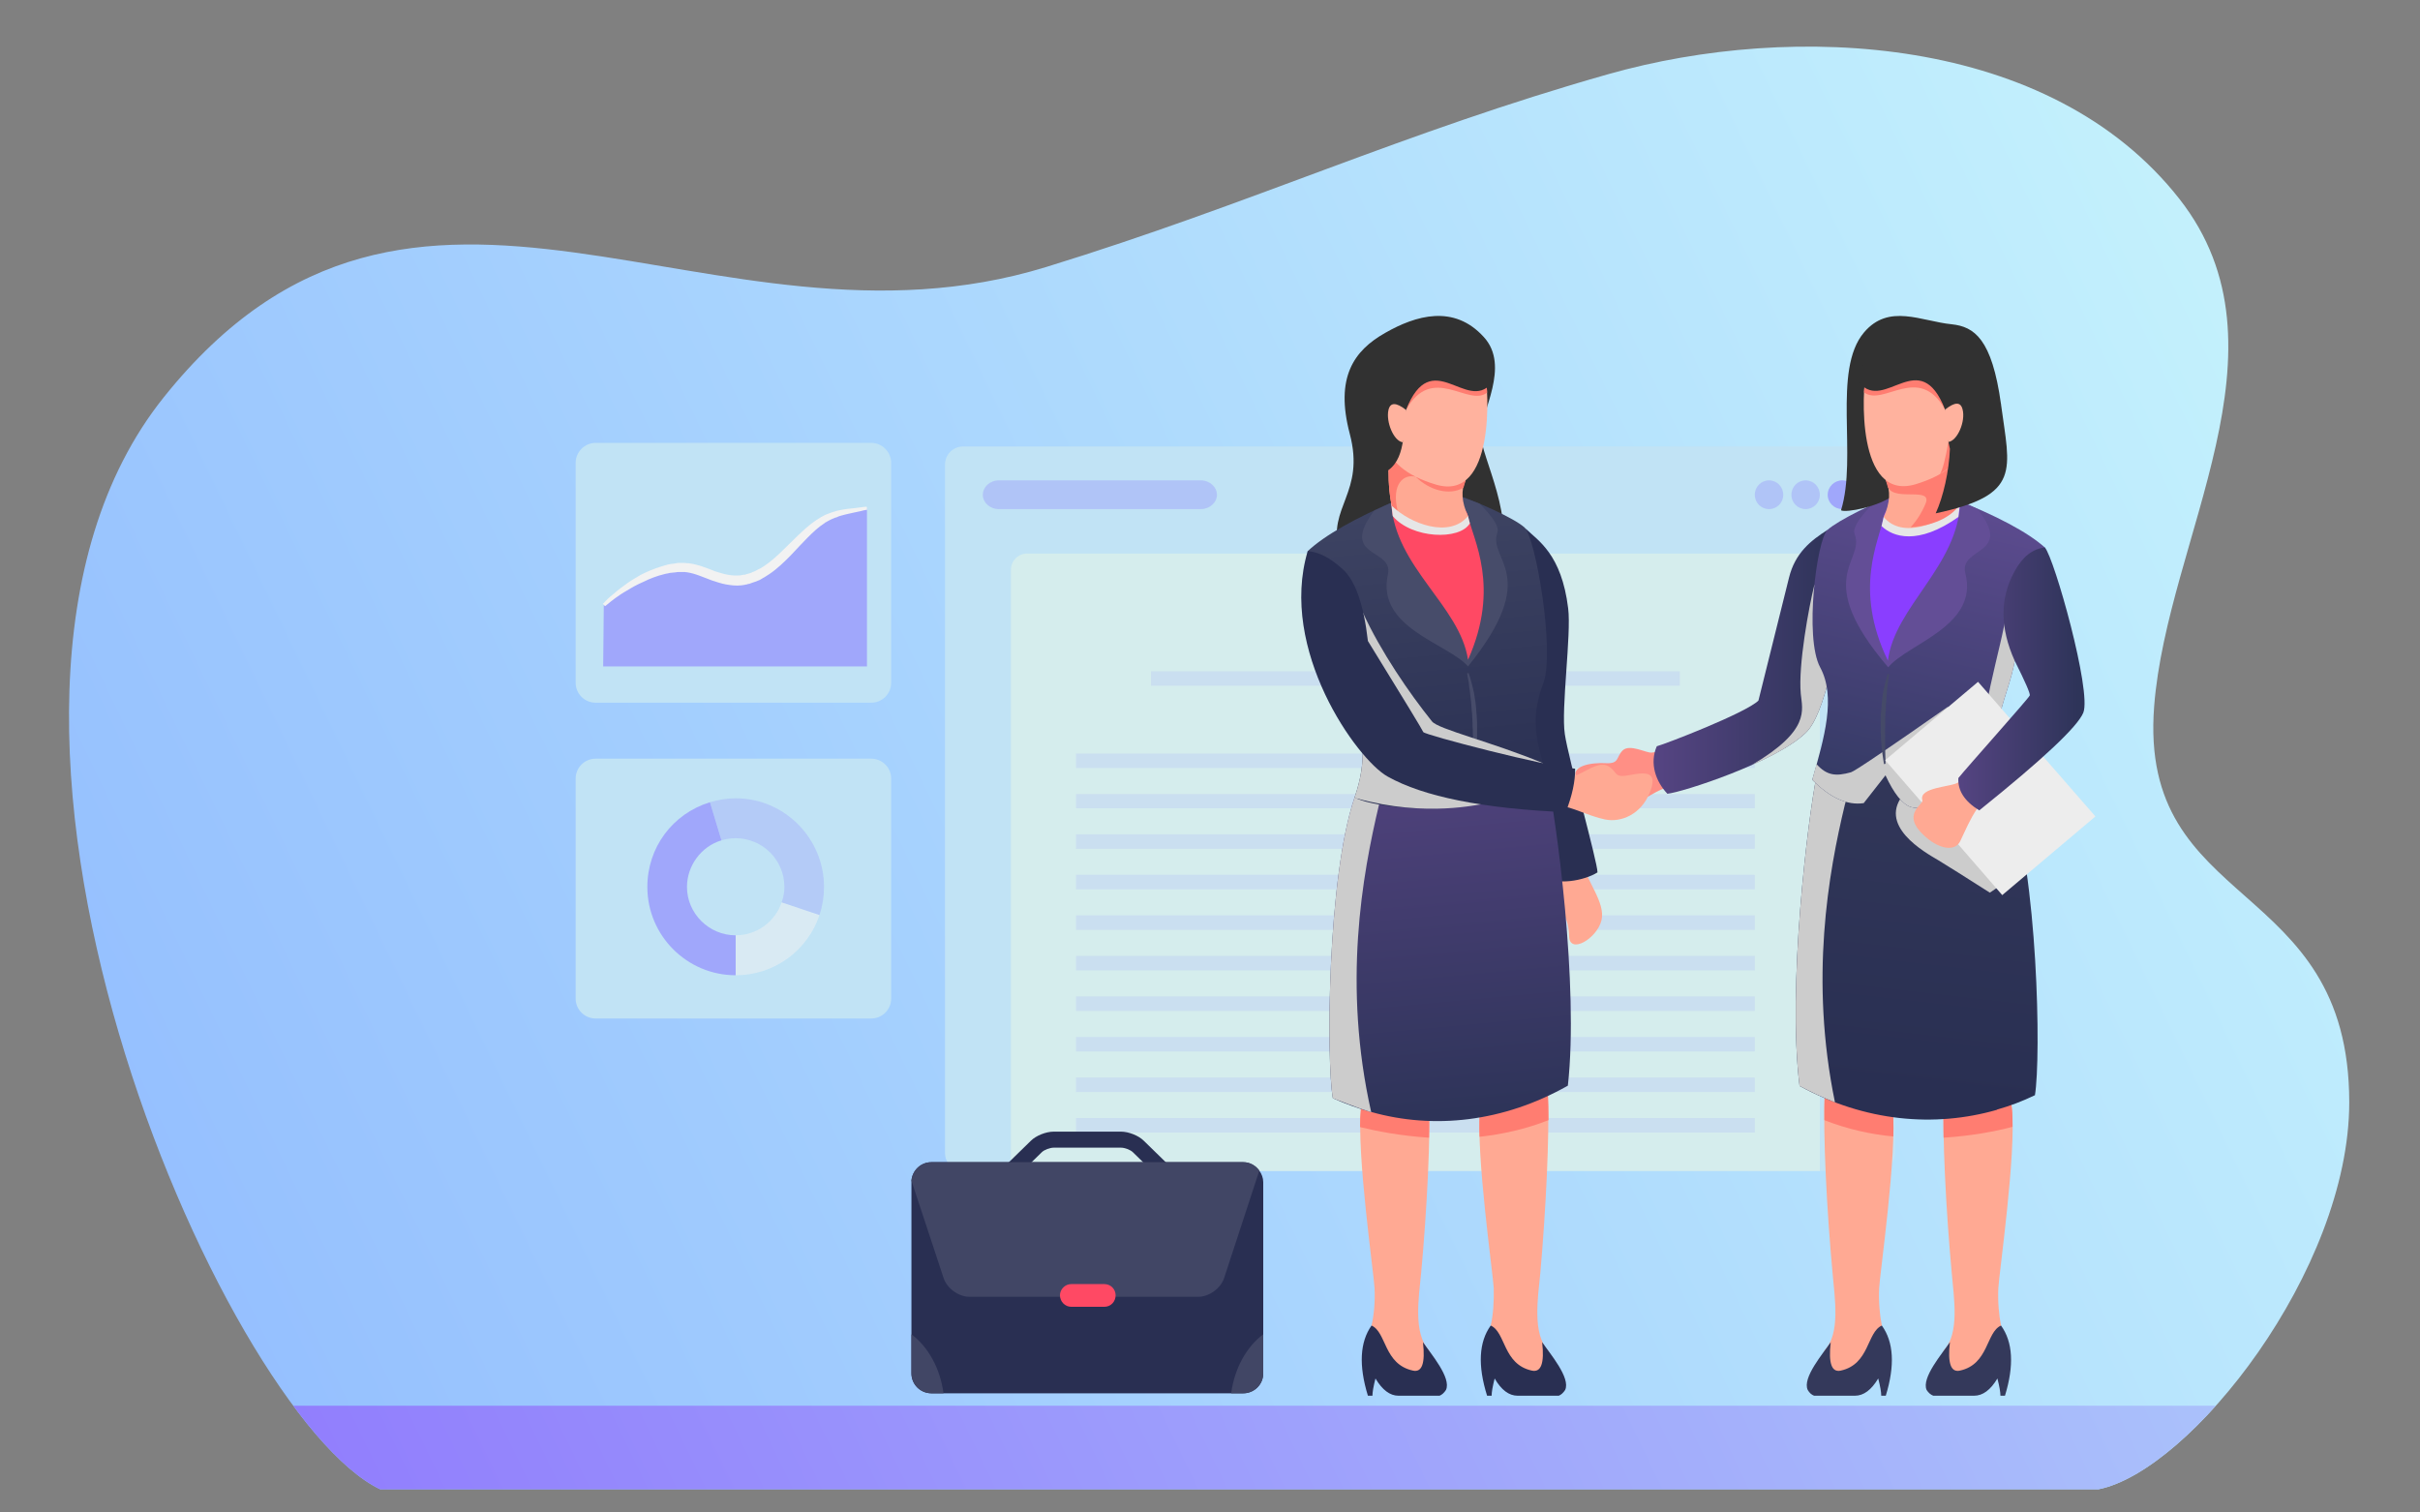 <svg version="1.2" xmlns="http://www.w3.org/2000/svg" viewBox="0 0 800 500" width="800" height="500"><rect x="0" y="0" width="800" height="500" fill="#808080" stroke="none"/><defs><clipPath clipPathUnits="userSpaceOnUse" id="cp1"><path d="m125.69 492.34c-52-24.76-154.56-257.07-71.62-360.92c83.46-104.52 180.88-9.04 291.76-43.15c68.07-20.94 118.05-44.55 185.87-63.76c61.27-17.35 146.15-13.11 188.77 41.26c38.88 49.58-4.05 112.08-8.35 167.7c-5.28 68.15 64.49 56.1 64.49 130.95c0 55.57-52.54 121.89-82.92 127.92z" /></clipPath><linearGradient id="P" gradientUnits="userSpaceOnUse"/><linearGradient id="g1" x1="1049.1" y1="410.6" x2="112" y2="862.3" href="#P"><stop stop-color="#ccfafc"/><stop offset="1" stop-color="#8cb6ff"/></linearGradient><linearGradient id="g2" x1="957.4" y1="514.1" x2="188.2" y2="885" href="#P"><stop stop-color="#b2d6fa"/><stop offset="1" stop-color="#8d73fd"/></linearGradient><linearGradient id="g3" x1="198.9" y1="219" x2="198.9" y2="177.2" href="#P"><stop offset="0" stop-color="#a0a7fb"/><stop offset="1" stop-color="#a0a7fb"/></linearGradient><linearGradient id="g4" x1="273" y1="263.9" x2="273" y2="302.5" href="#P"><stop offset="0" stop-color="#a0a7fb"/><stop offset="1" stop-color="#a0a7fb"/></linearGradient><linearGradient id="g5" x1="243.7" y1="265.2" x2="243.7" y2="322.4" href="#P"><stop offset="0" stop-color="#a0a7fb"/><stop offset="1" stop-color="#a0a7fb"/></linearGradient><linearGradient id="g6" x1="687.6" y1="229.5" x2="671.7" y2="367.1" href="#P"><stop offset="0" stop-color="#34395b"/><stop offset="1" stop-color="#292f52"/></linearGradient><linearGradient id="g7" x1="548" y1="174.7" x2="605.1" y2="174.7" href="#P"><stop stop-color="#554482"/><stop offset="1" stop-color="#2e3459"/></linearGradient><linearGradient id="g8" x1="685.3" y1="162.9" x2="659.7" y2="275.2" href="#P"><stop stop-color="#614d94"/><stop offset="1" stop-color="#333a63"/></linearGradient><linearGradient id="g9" x1="647.7" y1="180.5" x2="686.8" y2="180.5" href="#P"><stop stop-color="#554482"/><stop offset="1" stop-color="#2e3459"/></linearGradient><linearGradient id="g10" x1="511.4" y1="233.8" x2="523.5" y2="363.8" href="#P"><stop stop-color="#554482"/><stop offset="1" stop-color="#2e3459"/></linearGradient><linearGradient id="g11" x1="506.8" y1="160.2" x2="516.7" y2="266" href="#P"><stop offset="0" stop-color="#3e4463"/><stop offset="1" stop-color="#292f52"/></linearGradient></defs><style>.s0{fill:url(#g1)}.s1{fill:url(#g2)}.s2{fill:#c1e3f5}.s3{fill:#a0a7fb}.s4{opacity: .5;fill:#a0a7fb}.s5{fill:#d5eded}.s6{opacity: .2;fill:#a0a7fb}.s7{fill:url(#g3)}.s8{fill:#f2f2f2}.s9{fill:url(#g4)}.s10{fill:url(#g5)}.s11{fill:#292f52}.s12{fill:#414665}.s13{fill:#ff4964}.s14{fill:#ffa993}.s15{fill:#34395b}.s16{fill:#ff7d71}.s17{fill:url(#g6)}.s18{mix-blend-mode: multiply;fill:#cccccc}.s19{fill:#ff8f85}.s20{fill:url(#g7)}.s21{fill:url(#g8)}.s22{fill:#634e96}.s23{fill:#8a3eff}.s24{mix-blend-mode: soft-light;fill:#e6e6e6}.s25{fill:#454a68}.s26{fill:#313131}.s27{fill:#ffb29e}.s28{fill:#ededed}.s29{fill:url(#g9)}.s30{fill:url(#g10)}.s31{fill:url(#g11)}.s32{fill:#474c6a}</style><g clip-path="url(#cp1)"><path class="s0" d="m-137.5-72.1h963.2v589.8h-963.2z" /><path class="s1" d="m-55.5 464.7h996.7v56.7h-996.7z" /></g><path class="s2" d="m312.4 153.6c0-3.3 2.6-6 6-6h302.1c3.3 0 6 2.7 6 6v227.5c0 3.4-2.7 6-6 6h-302.1c-3.4 0-6-2.6-6-6z" /><path class="s3" d="m609 158.8c2.6 0 4.7 2.1 4.7 4.8c0 2.6-2.1 4.7-4.7 4.7c-2.6 0-4.8-2.1-4.8-4.7c0-2.7 2.2-4.8 4.8-4.8z" /><path class="s4" d="m596.9 158.8c2.6 0 4.7 2.1 4.7 4.8c0 2.6-2.1 4.7-4.7 4.7c-2.6 0-4.7-2.1-4.7-4.7c0-2.7 2.1-4.8 4.7-4.8z" /><path class="s4" d="m584.8 158.8c2.6 0 4.7 2.1 4.7 4.8c0 2.6-2.1 4.7-4.7 4.7c-2.6 0-4.7-2.1-4.7-4.7c0-2.7 2.1-4.8 4.7-4.8z" /><path class="s4" d="m324.9 163.6c0-2.6 2.3-4.8 5.3-4.8h66.8c2.9 0 5.3 2.2 5.3 4.8c0 2.5-2.4 4.7-5.3 4.7h-66.8c-3 0-5.3-2.2-5.3-4.7z" /><path class="s5" d="m334.2 387.1v-198.8c0-2.9 2.4-5.3 5.3-5.3h256.8c2.9 0 5.3 2.4 5.3 5.3v198.8z" /><path class="s6" d="m380.5 221.9h174.8v4.8h-174.8z" /><path class="s6" d="m355.7 249.1h224.4v4.8h-224.4z" /><path class="s6" d="m355.7 262.5h224.4v4.7h-224.4z" /><path class="s6" d="m355.7 275.8h224.4v4.8h-224.4z" /><path class="s6" d="m355.7 289.2h224.4v4.8h-224.4z" /><path class="s6" d="m355.7 302.6h224.4v4.8h-224.4z" /><path class="s6" d="m355.7 316h224.4v4.8h-224.4z" /><path class="s6" d="m355.7 329.4h224.4v4.8h-224.4z" /><path class="s6" d="m355.7 342.8h224.4v4.8h-224.4z" /><path class="s6" d="m355.7 356.2h224.4v4.8h-224.4z" /><path class="s6" d="m355.7 369.6h224.4v4.8h-224.4z" /><path class="s2" d="m190.3 153c0-3.6 3-6.6 6.6-6.6h91.1c3.6 0 6.6 3 6.6 6.6v72.7c0 3.7-3 6.6-6.6 6.6h-91.1c-3.6 0-6.6-2.9-6.6-6.6z" /><path class="s2" d="m190.3 257.4c0-3.7 3-6.6 6.6-6.6h91.1c3.6 0 6.6 2.9 6.6 6.6v72.7c0 3.7-3 6.6-6.6 6.6h-91.1c-3.6 0-6.6-2.9-6.6-6.6z" /><path class="s7" d="m199.6 200c6-5.6 16-12 25.2-12.4c7.6-0.4 13.3 5.8 21.7 4c10.8-2.4 16.9-14.4 25.6-19.7c4.7-2.9 9.3-2.9 14.5-3.9v52.3h-87.2z" /><path class="s8" d="m199.3 199.6q0.3-0.2 0.8-0.8q0.3-0.3 0.9-0.9q0.6-0.6 1.4-1.2c1-0.9 2.3-2 3.9-3.1c1.5-1.2 3.3-2.3 5.4-3.5c2.1-1.1 4.5-2.1 7.1-2.9c0.7-0.2 1.4-0.4 2.1-0.6q1-0.2 2.1-0.3q0.6-0.1 1.1-0.2h0.6h0.6c0.4 0 0.7 0 1.1 0q0.6 0.1 1.3 0.1c3.1 0.4 6 1.6 8.8 2.7c1.4 0.4 2.8 0.9 4.1 1.1q2.1 0.4 4.2 0.2l1-0.2h0.2h0.1c-0.2 0 0 0-0.1 0h0.1h0.1l0.6-0.2l1.1-0.3c0.3-0.1 0.6-0.2 0.9-0.4c0.3-0.1 0.7-0.2 1-0.4l0.9-0.5c0.7-0.2 1.2-0.7 1.8-1c2.4-1.6 4.6-3.6 6.6-5.6c2.1-2 4-4 6-5.8c2-1.9 4-3.5 6.1-4.7l0.2-0.2h0.1h0.1l0.1-0.1l0.4-0.2q0.3-0.2 0.7-0.4c0.5-0.2 1-0.4 1.6-0.6q0.4-0.2 0.8-0.3q0.4-0.1 0.7-0.2c0.5-0.2 1-0.3 1.5-0.4c1.9-0.4 3.6-0.6 4.9-0.7c1.4-0.2 2.4-0.3 3.1-0.4q0.7-0.1 1.1-0.1l0.2 1q-0.4 0.1-1.1 0.2q-1.1 0.3-3.1 0.7c-1.3 0.3-2.9 0.6-4.6 1.1c-0.5 0.1-0.9 0.3-1.3 0.5q-0.4 0.1-0.7 0.2q-0.3 0.2-0.7 0.3c-0.4 0.2-0.9 0.4-1.4 0.7q-0.3 0.2-0.7 0.4l-0.4 0.2v0.1c0 0-0.1 0 0 0h-0.1l-0.1 0.1c-1.9 1.2-3.7 2.9-5.5 4.7c-1.9 1.9-3.7 3.9-5.7 6c-2.1 2.1-4.3 4.3-7 6.1c-0.7 0.4-1.3 0.9-2.1 1.3l-1 0.6c-0.4 0.2-0.8 0.3-1.2 0.5c-0.4 0.1-0.8 0.3-1.2 0.4l-1.1 0.4l-0.6 0.1l-0.1 0.1h-0.2h-0.1l-0.3 0.1l-1.3 0.2c-1.7 0.2-3.4 0-5.1-0.3c-1.6-0.3-3.1-0.8-4.6-1.3q-2.1-0.8-4.2-1.6c-1.3-0.5-2.7-0.9-4-1.1q-0.4 0-0.9-0.1c-0.3 0-0.7 0-1 0h-0.3h-0.1h-0.1c-0.1 0 0.1 0 0 0h-0.5q-0.5 0-0.9 0.1q-1 0.1-2 0.2c-0.6 0.2-1.2 0.2-1.8 0.4c-2.5 0.6-4.8 1.5-6.8 2.5c-2.1 0.9-3.9 1.9-5.5 2.9c-1.6 0.9-2.9 1.8-4 2.6q-1.6 1.2-2.4 1.9q-0.6 0.5-0.9 0.7z" /><g style="opacity: .5"><path class="s8" d="m243.2 322.4v-13.2c6.9 0 13-4.4 15.2-10.9l12.5 4.2c-4 11.9-15.1 19.9-27.7 19.9z" /></g><g style="opacity: .4"><path class="s9" d="m270.9 302.5l-12.5-4.2q0.9-2.5 0.9-5.1c0-8.9-7.2-16.1-16.1-16.1q-2.4 0-4.7 0.7l-3.8-12.6c2.8-0.8 5.6-1.3 8.5-1.3c16.1 0 29.2 13.2 29.2 29.3c0 3.2-0.5 6.3-1.5 9.3z" /></g><path class="s10" d="m243.2 322.4c-16.1 0-29.2-13.1-29.2-29.2c0-13 8.3-24.2 20.7-28l3.8 12.6c-6.7 2-11.4 8.4-11.4 15.4c0 8.8 7.3 16 16.1 16z" /><path class="s11" d="m384.7 389.8c-0.7 0-1.3-0.2-1.8-0.7l-8.4-8.2c-0.8-0.8-2.7-1.5-3.9-1.5h-22.3c-1.2 0-3.1 0.7-3.9 1.5l-8.4 8.2c-1 1-2.7 0.9-3.7-0.1c-1-1-1-2.7 0.1-3.7l8.4-8.2c1.7-1.7 5-3 7.5-3h22.3c2.5 0 5.8 1.3 7.5 3l8.4 8.2c1.1 1 1.1 2.7 0.1 3.7c-0.5 0.5-1.2 0.8-1.9 0.8z" /><path class="s11" d="m417.6 390.8v63.2c0 3.7-3 6.6-6.6 6.6h-103.1c-3.6 0-6.6-2.9-6.6-6.6v-63.2q0-0.3 0-0.5c0.3-3.4 3.1-6.1 6.6-6.1h103.1c2.2 0 4.1 1.1 5.3 2.8c0.8 1.1 1.3 2.4 1.3 3.8z" /><path class="s12" d="m416.3 387l-11.6 35.4c-1.1 3.5-5 6.3-8.6 6.3h-75.6c-3.6 0-7.5-2.8-8.6-6.3l-10.6-32.1c0.3-3.4 3.1-6.1 6.6-6.1h103.1c2.2 0 4.1 1.1 5.3 2.8z" /><path class="s12" d="m417.6 441.1v12.9c0 3.7-3 6.6-6.6 6.6h-4c1.1-8.3 5.1-15.4 10.6-19.5z" /><path class="s12" d="m311.9 460.6h-4c-3.6 0-6.6-2.9-6.6-6.6v-12.9c5.5 4.1 9.5 11.2 10.6 19.5z" /><path class="s13" d="m350.4 428.2c0-2 1.7-3.7 3.7-3.7h11c2.1 0 3.7 1.7 3.7 3.7c0 2.1-1.6 3.8-3.7 3.8h-11c-2 0-3.7-1.7-3.7-3.8z" /><g style="opacity: .6;mix-blend-mode: multiply"></g><path class="s14" d="m653.9 356.1c1.6-0.6 9.7-4 11.2 10.5c1.5 14.4-4.3 54.8-4.5 59.3c-0.2 4.5 0.2 8.8 0.9 12.3c-1.9 21.6-19 22.5-19 8.3c5.4-5.6 3.4-17.5 2.7-25.7c-1.9-20.5-3.2-45.8-2.6-59q9.7-5.2 11.3-5.7z" /><path class="s15" d="m647.9 453.1c9.6-2.1 8.6-12.7 13.6-14.9q5.9 8.2 1.3 23.2q-0.7 0-1.5 0q0-1.8-1-5.7q-3.4 5.7-7.7 5.7q-4.2 0-13.5 0q-1.3-0.5-2.2-1.9c-1.8-4 5.2-12.1 7.7-15.8q-1.2 10.4 3.3 9.4z" /><path class="s14" d="m614.5 356.1c1.6-0.6 9.7-4 11.2 10.5c1.5 14.4-4.3 54.8-4.5 59.3c-0.2 4.5 0.2 8.8 0.9 12.3c-1.8 21.6-19 22.5-19 8.3c5.4-5.6 3.4-17.5 2.7-25.7c-1.9-20.5-3.2-45.8-2.6-59q9.7-5.2 11.3-5.7z" /><path class="s15" d="m608.5 453.1c9.6-2.1 8.6-12.7 13.6-14.9q5.9 8.2 1.3 23.2q-0.6 0-1.5 0q0-1.8-1-5.7q-3.4 5.7-7.7 5.7q-4.2 0-13.5 0q-1.3-0.5-2.1-1.9c-1.9-4 5.1-12.1 7.6-15.8q-1.2 10.4 3.3 9.4z" /><path class="s16" d="m653.9 356.1c1.6-0.6 9.7-4 11.2 10.5c0.2 1.6 0.2 3.7 0.2 5.9c-5.2 1.4-13.3 3-22.8 3.6c-0.1-5.5-0.1-10.4 0.1-14.3q9.7-5.2 11.3-5.7z" /><path class="s16" d="m603.2 361.8q9.7-5.2 11.3-5.7c1.6-0.6 9.7-4 11.2 10.5c0.2 2.4 0.3 5.5 0.2 9.1c-7.4-0.7-15.2-2.4-22.8-5.4c0-3.2 0-6 0.1-8.5z" /><path class="s17" d="m600.5 256.6q21.9-11.7 27.9-14.1c4.8-1.9 11.4 4.8 25.1 13.7c3.2 2.1 6.7 4.3 10.8 6.6c9.3 26.1 10.5 86.5 8.4 99.3q-0.1 0-0.1 0q-6 2.9-12.4 4.7q-0.1 0-0.1 0.1q0 0 0 0c-20.6 5.9-43.6 3.9-65.2-7.9c-4.1-33 2.8-88.7 5.6-102.4z" /><path class="s18" d="m669.7 287l-11.9 8.1q-12.7-8.1-17-10.7c-4.4-2.6-20.7-11.6-11.1-22.3q9.6-10.7 38.9 18.2z" /><path class="s18" d="m609.9 265.9c-5.5 22.8-11.7 57.8-3.3 98.5q-5.9-2.3-11.7-5.4c-4.1-33 2.8-88.7 5.6-102.4q1.6-0.9 4.1-2.2c3.5 1.9 6.5 3.4 7.9 2.5q-1.3 5-2.6 9z" /><path class="s19" d="m554 259.7c-7.4 0.9-9.3 5.5-19.1 7.4c-5.9 1.1-9.8-3.8-13.3-8.9c-3.5-5.1 4.7-6.2 9.3-5.9c4.5 0.2 3.3-2 5.5-4.2c2.3-2.3 7.9 0.9 9.6 0.7q1.6-0.1 5.2-1.5z" /><path class="s20" d="m605.1 222.2q-3.6 15.6-8.1 20c-10.1 9.8-40.8 19.7-45.8 20.2c-3.8-4-6-10-3.5-15.7c3-0.8 29.4-11 33.6-15.1q8.1-32.5 10.1-40.6c2-8.2 7.2-12.3 12.7-15.8z" /><path class="s18" d="m605.1 222.2q-3.6 15.6-8.1 20c-3.8 3.7-10.6 7.5-17.9 10.7c19.5-11.5 16.7-18.2 16.2-23.5c-0.9-9.5 2.7-28.9 4.5-36.1q2.3 4.1 4.9 9.8z" /><path class="s21" d="m601.7 220.6c-5.3-9.9-1.1-42.1 2.4-45.4c3.5-3.2 16.4-9.5 22.6-11.5l18.5 0.9q22.3 8.8 30.8 16.4c1.2 10.4-11.1 16.5-9.7 29.4q0.1 0.5 0.1 1.1q0 0 0 0c1.1 16.1-12.6 27.4-3.5 51.3c-2.4 1.5-7.8 2.7-13.5 3.5q-0.2 0-0.3 0c-7.3 1-15.1 1.2-17.4 0.5q-4.2-1.4-8.4-10.5l-7.2 9.2q-8.2 1.2-17-7.7c4-14 7.9-27.4 2.6-37.2z" /><path class="s18" d="m646.6 266.6c-6.5 0.7-12.8 0.8-14.9 0.2q-4.2-1.4-8.4-10.5l-7.2 9.2q-8.2 1.2-17-7.7q0.8-2.8 1.4-5.2c3.4 3.8 6.4 4.1 11.4 2.7q1.8-0.5 32.1-21.7q2.9 22.6 2.6 33z" /><path class="s22" d="m653.6 168.2c12.4 15.4-6.1 12.5-3.9 21.3c4.5 17.5-19 23.2-25.5 31.1c-25.5-29.8-7.5-35-11.1-44q-1.1-2.7 5.7-9.7l7.9-3.2l18.5 0.9z" /><path class="s23" d="m648 165.8c-0.6 21.3-21.7 34.7-23.9 52.6c-11.6-23.9-2.8-39.7-1.4-47.5q1.5-7.7 25.3-5.1z" /><path class="s24" d="m622.7 170.9l25.2-4.1l-0.5 4.1c-13.4 9.5-21.7 6.6-25.4 3z" /><path class="s25" d="m624.5 222.9q-0.1 0.5-0.2 1.3q-0.1 0.6-0.2 1.5c-0.1 0.5-0.1 1.2-0.2 1.8q-0.1 1.1-0.2 2.3q-0.1 1.2-0.2 2.5c-0.1 0.8-0.1 1.7-0.1 2.6c-0.1 0.9-0.2 1.9-0.2 2.8q0 1.4 0 2.7c-0.1 1 0 1.9 0 2.7c0 0.9-0.1 1.7 0 2.5q0 1.2 0 2.3c0 1.4 0.1 2.5 0.1 3.3q0 0.9 0 1.3l-0.5 0.1q-0.1-0.5-0.2-1.3c-0.1-0.8-0.3-2-0.5-3.4c-0.1-1.4-0.3-3-0.3-4.7c0-0.9-0.1-1.8-0.1-2.8q0-1.4 0-2.8c0-0.9 0.1-1.8 0.2-2.8q0.1-1.4 0.2-2.7q0.2-1.3 0.3-2.5q0.2-1.2 0.4-2.2c0.2-0.7 0.3-1.4 0.5-1.9q0.2-0.8 0.4-1.4q0.2-0.8 0.3-1.3z" /><path class="s18" d="m649.1 266.3c8.4-3.4 8.4-10 6.9-21.8c-1.4-11.8 8.3-38 7.8-48.1l2.6 15.1q0 0 0 0c1.1 16.1-12.6 27.4-3.5 51.3q-0.2 0.2-0.5 0.3c-3.7 2-11.5 3-13 3.2q-0.2 0-0.3 0z" /><path class="s26" d="m626.4 163.4c-5 4.1-16.2 6.2-17.8 5.3c5.5-17.7-3-46.3 7.6-58.8c8.2-9.7 18.9-3.7 29-2.7c7.4 0.8 13.3 4.7 16.3 26.5z" /><path class="s14" d="m647 147.6q6.7-2.7 1.8 7.7q0 7.2-1.1 11.8c-6 5.9-18.8 11.3-25 3.8q3.2-6.9 0.7-12.2q16.8-8.4 23.6-11.1z" /><path class="s16" d="m648.8 158.1q-0.3 3.3-1.1 9q-4.9 6.3-16.1 7.2q3-3.2 4.9-7.7c2.6-5.9-10-0.7-12.4-5.5l-0.7-2.4l22.4-7.4z" /><path class="s27" d="m644.9 121.7c18.2 2.3 8.1 17.3 5.6 24.1c-2.4 6.7-7.1 11.2-17.3 14.3c-19.7 5.8-17.6-31.2-16.3-37.2q9.8-3.4 28-1.2z" /><path class="s16" d="m643 135.4c-8.7-15.5-20.4-0.8-26.8-5.7l0.3-3.3q20.1-7.3 24.6-1.7q4.5 5.7 1.9 10.7z" /><path class="s16" d="m647.7 147.2q1.6 0.6-2.7 6.9q-2.3 1.7-3.7 2.6q1.3-2 2.8-10.6q2.1 0.5 3.6 1.1z" /><path class="s26" d="m639.9 169.7c2.5-5.5 4.4-13.8 4.7-21.3c-1.2-4.7-0.9-10-1.6-13c-8.4-21.5-19.9 1-28.3-8.8q1.1-9 6.7-15c5.7-6 20.7 5.2 31.7 11q3.2 1.6 8.4 11.1c2.9 21.8 6.9 29.9-21.6 36z" /><path class="s27" d="m643 135.4q4.9-3.9 5.8 0c1 3.9-1.7 10.3-4.7 10.7q-2.4-5.3-1.1-10.7z" /><path class="s28" d="m623.2 251.3l30.7-25.9l38.8 44.5l-30.8 26l-38.7-44.6z" /><path class="s14" d="m653.3 258.4c2.8-0.4 2.7 5.4 0.3 8.9c-2.4 3.6-3.7 6.8-5.6 10.8c-2 4-8.4 2.3-13.5-3.5c-5-5.9 1.3-8.7 1-10c-1.4-4.5 10-4.4 11.9-6q3.2 0.3 5.9-0.2z" /><path class="s29" d="m676 181c3.1 3.5 15.5 47.5 12.7 54.6q-2.9 7-34.4 32.3q-7.3-4.5-6.9-10.7c2.8-3.5 23.3-26.4 23.6-27.3q0.3-0.9-5-11.5q-7.3-16.2-0.1-29.4q4-7.4 10.1-8z" /><path class="s14" d="m508.9 284.1l13.4-1c2 8.2 8.6 15.2 7.1 21.2c-1.5 6-10.6 11.4-10.7 5.1c-0.3-12-8.5-8.4-7.6-16z" /><path class="s11" d="m504.4 174.8c4 3.9 11.8 8.3 14 26.3c1.1 8.6-2.4 33.3-1.1 41.6c1.2 8.2 10.8 42.2 10.8 45.7c-4.3 2.7-13.6 4.5-18.1 1.2q-7.4-41-7.7-53.5q-0.3-12.5 2.1-61.3z" /><path class="s14" d="m472.4 361.9c0.6 13.1-0.7 38.4-2.6 58.9c-0.8 8.2-2.7 20.1 2.7 25.7c0 14.2-17.2 13.3-19.1-8.3c0.8-3.5 1.2-7.8 1-12.3c-0.2-4.5-6-44.9-4.5-59.3c1.5-14.4 9.6-11.1 11.1-10.5q1.6 0.6 11.4 5.8z" /><path class="s11" d="m470.4 443.7c2.5 3.7 9.5 11.8 7.6 15.8q-0.9 1.4-2.1 1.9q-9.3 0-13.6 0q-4.2 0-7.6-5.7q-1 3.9-1 5.7q-0.9 0-1.5 0q-4.6-15 1.2-23.2c5 2.2 4 12.8 13.7 14.9q4.5 1 3.3-9.4z" /><path class="s14" d="m511.7 361.9c0.6 13.1-0.7 38.4-2.5 58.9c-0.8 8.2-2.7 20.1 2.6 25.7c0 14.2-17.1 13.3-19-8.3c0.8-3.5 1.1-7.8 1-12.3c-0.2-4.5-6-44.9-4.5-59.3c1.5-14.4 9.5-11.1 11.1-10.5q1.6 0.6 11.3 5.8z" /><path class="s11" d="m509.8 443.7c2.5 3.7 9.5 11.8 7.6 15.8q-0.9 1.4-2.1 1.9q-9.4 0-13.6 0q-4.3 0-7.6-5.7q-1 3.9-1 5.7q-0.9 0-1.5 0q-4.7-15 1.2-23.2c5 2.2 4 12.8 13.6 14.9q4.6 1 3.4-9.4z" /><path class="s16" d="m472.4 361.9c0.1 3.8 0.1 8.7 0 14.2c-9.4-0.6-17.5-2.2-22.8-3.5c0-2.3 0.1-4.3 0.3-6c1.5-14.4 9.6-11.1 11.2-10.5q1.5 0.6 11.3 5.8z" /><path class="s16" d="m511.9 370.3c-7.6 3-15.4 4.7-22.8 5.5c-0.1-3.6-0.1-6.8 0.2-9.2c1.5-14.4 9.5-11.1 11.1-10.5q1.6 0.6 11.3 5.8c0.1 2.4 0.2 5.2 0.2 8.4z" /><path class="s30" d="m518.3 358.9c-21.4 12.1-44.4 14.5-65 8.7q0 0 0 0.1q-0.1-0.1-0.2-0.1q-6.3-1.8-12.4-4.5q0 0-0.1-0.1c-2.2-12.7-1.8-73.1 7.2-99.4c3.9-2.3 7.5-4.5 10.6-6.6c13.6-9.1 20.1-15.9 25-14q6 2.3 28 13.7c3 13.6 10.6 69.2 6.9 102.2z" /><path class="s18" d="m455.9 265.9c-5.6 23.5-12.1 59.7-2.6 101.8c-4.5-1.4-11.7-4.3-12.6-4.6q0 0-0.1-0.1c-2.2-12.7-1.8-73.1 7.2-99.4c3.9-2.3 7.5-4.5 10.6-6.6q-1.3 5-2.5 8.9z" /><path class="s26" d="m442.7 182.2c-4-14.6 8.7-19.2 3.5-38.8c-4.9-18.6 1.3-27.5 11.8-33.4c10-5.7 22.6-9.5 32.5 1.4c8.9 9.7-1 24.8-1 32.2c0 7.3 12.4 28.9 5.4 43.1z" /><path class="s31" d="m511.4 256.7q-8.5 9.2-16.8 8.3l-7.9-3.6q-3.5 3.7-7.6 5.2c-2.3 0.9-10.1 0.8-17.4 0.1q-0.1 0-0.3 0c-5.7-0.6-11.2-1.7-13.6-3.1c8.4-24.2-5.6-35.1-5-51.2q0 0 0 0q0-0.5 0.1-1.1c1-12.9-11.4-18.6-10.6-29.1q8.3-7.8 30.3-17.2l18.5-1.5c6.2 1.9 19.4 7.7 22.9 10.9c3.6 3.2 10.1 40.9 6.2 51.4c-3.9 10.5-3.2 17 1.2 30.9z" /><path class="s32" d="m462.6 165l18.5-1.5l8 3q6.9 6.8 5.9 9.6c-3.3 9 14.9 13.7-9.7 44.2c-6.8-7.7-30.4-12.7-26.5-30.4c2-8.8-16.4-5.3-4.5-21.1z" /><path class="s13" d="m485.3 170.6c1.6 7.7 10.8 23.3 0 47.5c-2.7-17.9-24.2-30.6-25.4-51.9q23.7-3.3 25.4 4.4z" /><path class="s24" d="m459.9 166.2l25.4 4.4l0.6 2.4c-3.3 5.7-19.2 5.1-25.5-2.4z" /><path class="s32" d="m485.5 222.5q0.1 0.5 0.4 1.2q0.2 0.6 0.4 1.4c0.2 0.6 0.3 1.2 0.5 1.9q0.2 1 0.5 2.2q0.2 1.2 0.4 2.6q0.2 1.3 0.3 2.7c0 0.9 0.2 1.8 0.2 2.8q0.1 1.4 0.1 2.8c0 0.9 0 1.8 0 2.7c0 1.7-0.1 3.4-0.2 4.8c-0.1 1.4-0.3 2.5-0.4 3.3q-0.1 0.9-0.1 1.3h-0.5q0-0.5 0-1.3c0-0.8 0-2-0.1-3.4q0-1 0-2.2c0-0.8 0-1.7-0.1-2.5c0-0.9 0-1.8-0.1-2.7q0-1.4-0.1-2.8c0-0.9-0.1-1.8-0.2-2.7c-0.1-0.9-0.1-1.8-0.2-2.7q-0.2-1.3-0.3-2.5q-0.1-1.1-0.3-2.2c-0.1-0.7-0.1-1.3-0.2-1.9q-0.2-0.8-0.3-1.4q-0.1-0.8-0.2-1.3z" /><path class="s14" d="m484.5 158.8q-2.4 4.9 0.8 11.8c-6.2 7.5-19.2 2.5-25.2-3.4q-1.1-4.6-1.1-11.8q-4.9-10.4 1.9-7.7q6.7 2.7 23.6 11.1z" /><path class="s16" d="m468 157.6c-3.9-1-8.1 2.3-6 11.2c-0.7-0.6-1.5-1.3-1.8-1.5q0-0.1-0.1-0.1q-1.1-4.6-1.1-11.8q-4.9-10.4 1.9-7.7c1.2 0.5 2.8 1.2 4.5 2c0.5 1.2 0.7 2.3 0.9 2.9q0.5 1.9 1.7 5z" /><path class="s16" d="m483.8 161.2c-4.7 2.8-11.4 0.8-15.8-3.6l16.5 1.2z" /><path class="s27" d="m490.9 123c1.3 6 3.4 43-16.2 37.2c-10.3-3.1-14.9-7.6-17.4-14.3c-2.4-6.8-12.5-21.8 5.6-24q18.2-2.3 28 1.1z" /><path class="s16" d="m466.8 124.9q4.5-5.7 24.6 1.6l0.2 3.3c-6.3 4.9-18.1-9.8-26.8 5.7q-2.5-5 2-10.6z" /><path class="s26" d="m493.1 126.7c-8.4 9.8-19.8-12.7-28.3 8.8c-1.1 4.7 0.4 15.4-5.8 19.9c-6.2 4.5-19.5-27-8.4-32.8c11-5.8 30.2-16.9 35.8-10.9q5.6 6 6.7 15z" /><path class="s27" d="m463.7 146.2c-3-0.4-5.6-6.8-4.7-10.7q0.9-3.8 5.8 0q1.3 5.4-1.1 10.7z" /><path class="s18" d="m490.5 265.8c-1.5-0.1-18.6 4.6-42.2-1.9c-0.2 0-0.4-0.2-0.5-0.3c8.4-24.2-5.6-35.1-5-51.2q0 0 2.1 1.2l5.5-11.4c6 13.2 15.6 27.1 23 36.3c2.1 2.6 19.9 6.8 36.7 13.8q-19.5 13.5-19.6 13.5z" /><path class="s14" d="m520.6 256.4c3.2-0.8 7.7-5 11.1-3.1c3.3 2 1.5 4 7.2 2.9c5.6-1.1 9.3-1 6.4 6c-2.8 6.9-9.3 9.8-14.7 8.7c-5.4-1.1-11.5-4.4-14.6-4.4q-3 0 4.6-10.1z" /><path class="s11" d="m443.8 188.1q6.3 5.6 8.4 23.8q18 29.2 18.3 30.1c0.2 0.9 41 11.5 50.2 12.1q0.1 6.2-3.1 14.4q-41.1-1.8-58.9-11.8c-10.2-5.7-36.1-42-26.4-74.5q5.3 0.3 11.5 5.9z" /></svg>